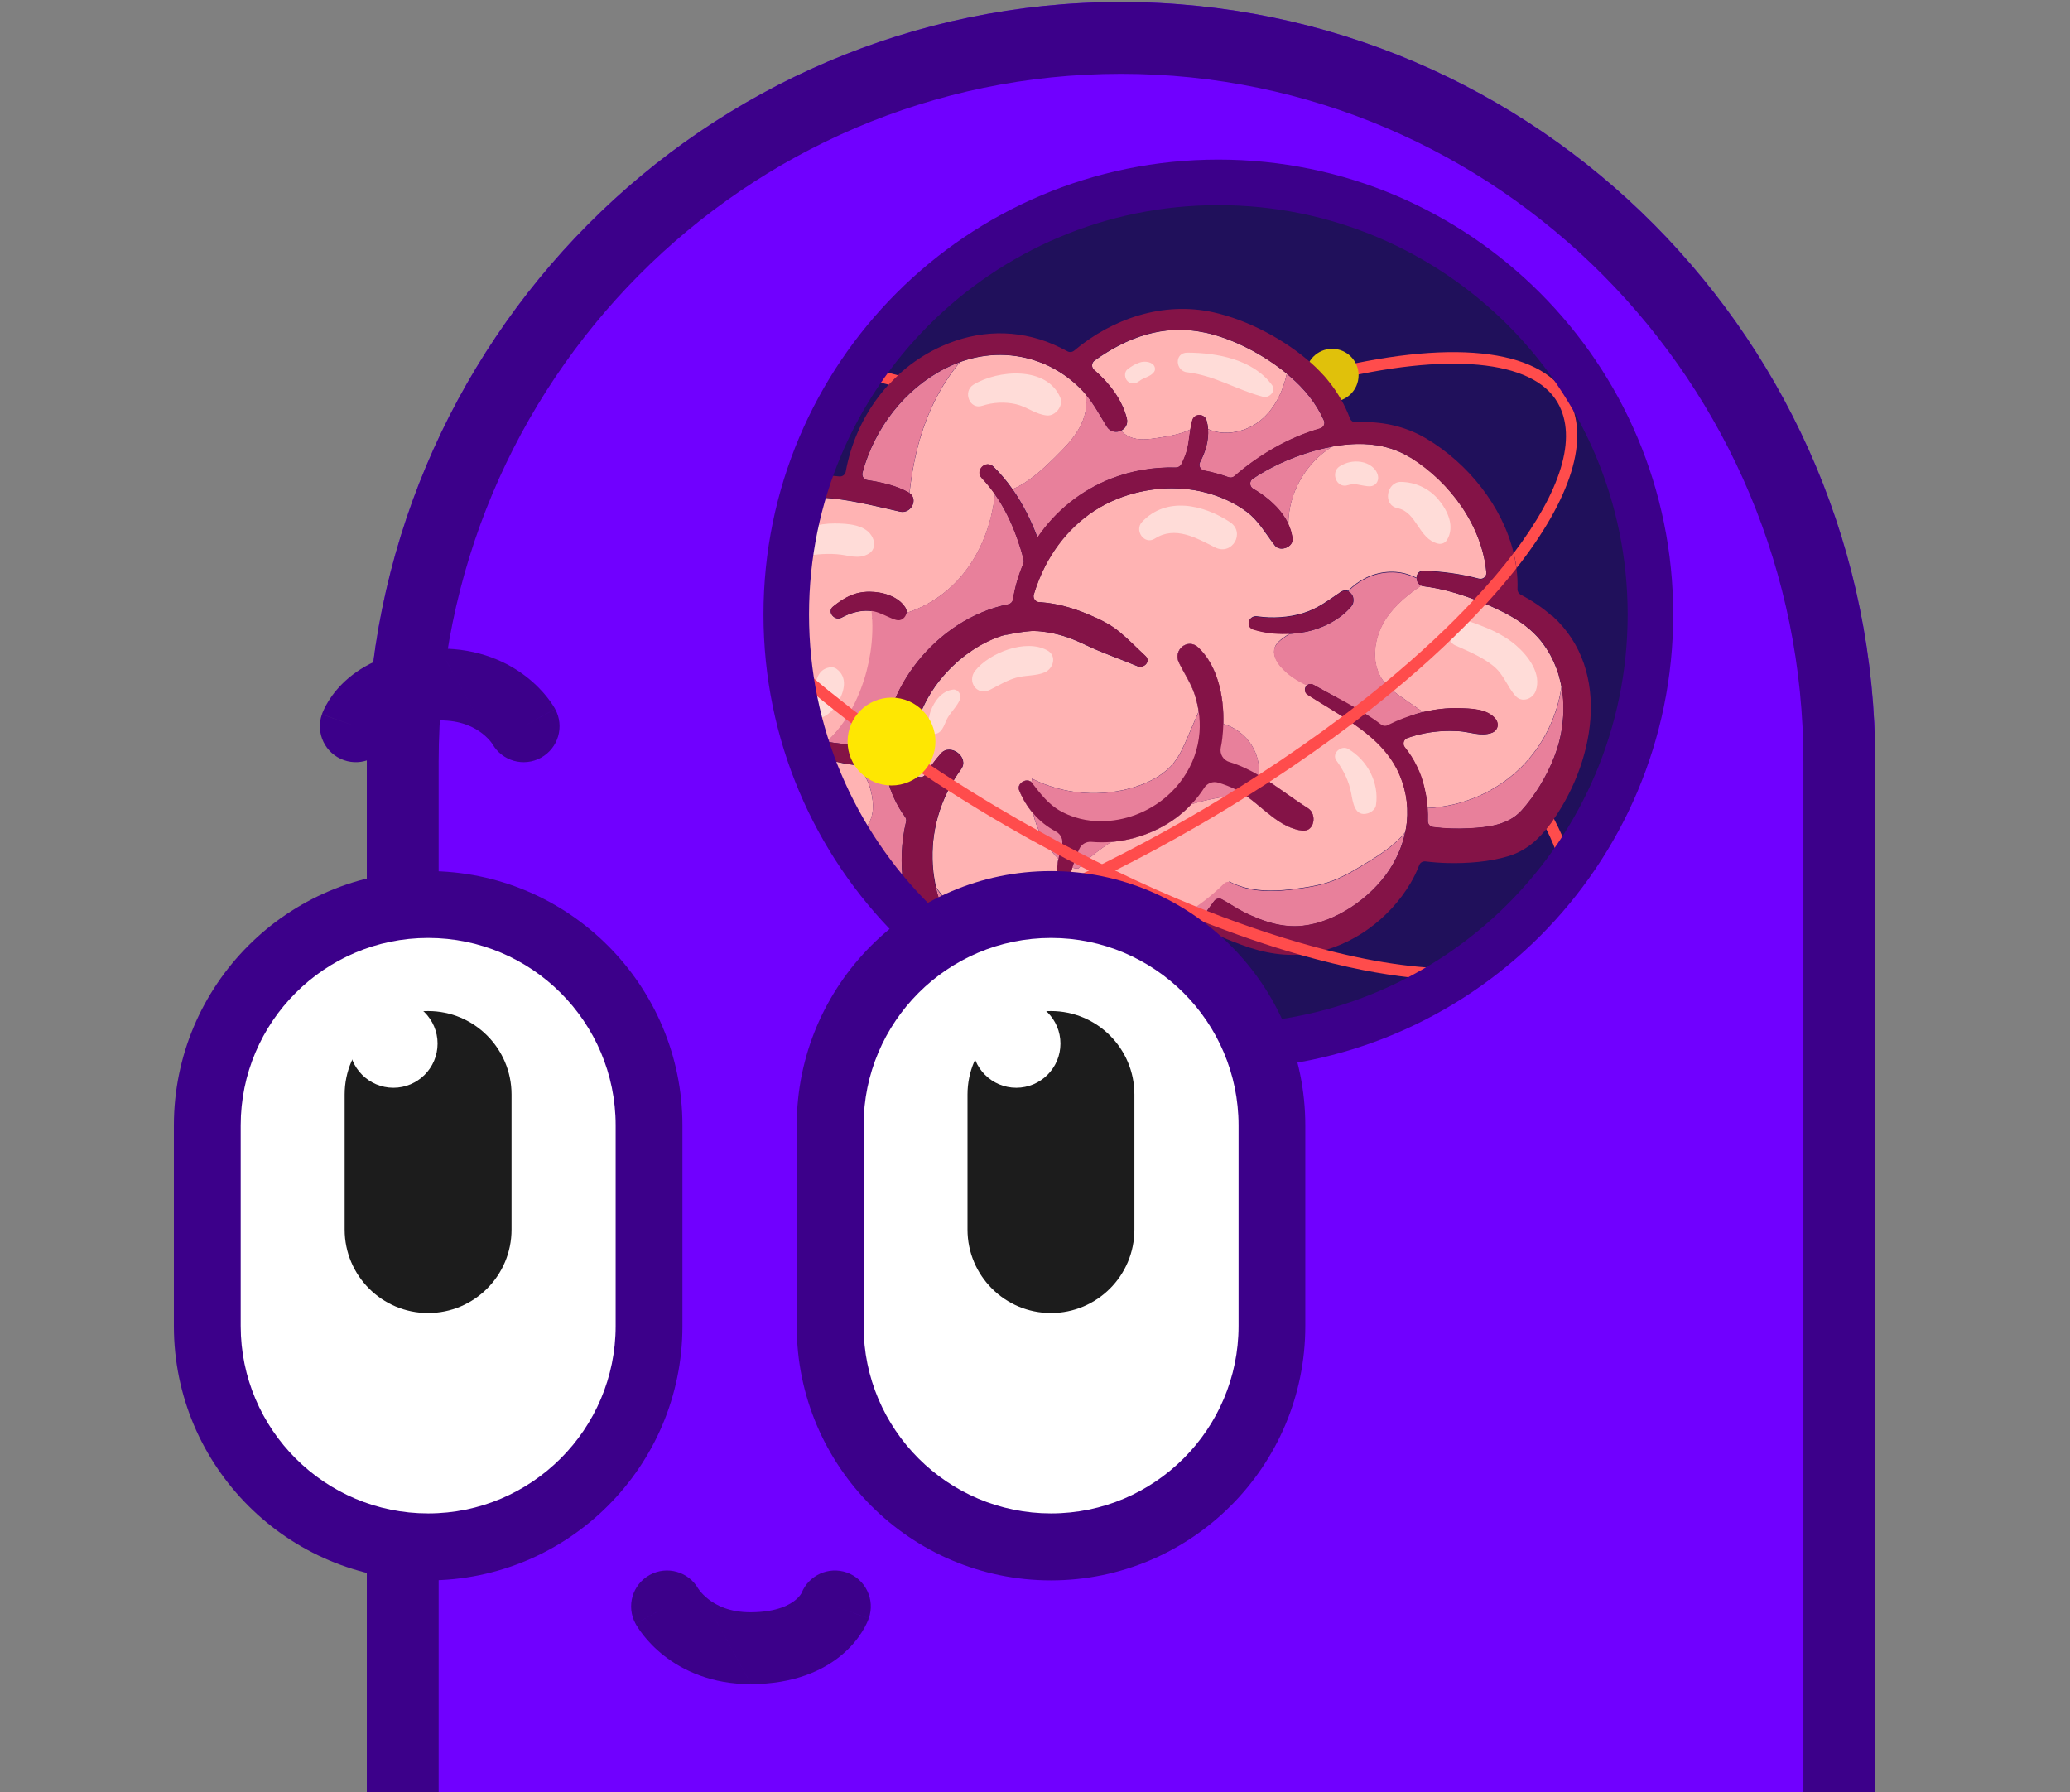 <svg width="350" height="303" viewBox="0 0 350 303" fill="none" xmlns="http://www.w3.org/2000/svg">
<rect x="0" y="0" width="350" height="303" fill="#808080" stroke="none"/>
<path d="M189.538 0.341C119.156 0.341 62.021 57.898 62.021 128.798V352.551H317.069L317.069 128.812C317.069 57.912 259.919 0.341 189.538 0.341Z" fill="#7000FF"/>
<mask id="mask0_2240_4664" style="mask-type:luminance" maskUnits="userSpaceOnUse" x="132" y="30" width="148" height="147">
<path d="M206.001 176.947C246.351 176.947 279.06 144.237 279.06 103.888C279.06 63.538 246.351 30.829 206.001 30.829C165.652 30.829 132.942 63.538 132.942 103.888C132.942 144.237 165.652 176.947 206.001 176.947Z" fill="white"/>
</mask>
<g mask="url(#mask0_2240_4664)">
<path d="M77.106 291.228V115.669C77.106 54.291 126.864 4.532 188.242 4.532C249.62 4.532 299.378 54.291 299.378 115.669V291.228" fill="#20105B"/>
<path d="M77.106 291.228V115.669C77.106 54.291 126.864 4.532 188.242 4.532C249.62 4.532 299.378 54.291 299.378 115.669V291.228" stroke="#3A179D" stroke-width="7.488" stroke-linecap="round" stroke-linejoin="round"/>
<path d="M256.408 96.062C256.295 95.201 256.133 94.365 255.933 93.516C263.796 83.145 266.829 74.034 263.359 68.056C259.178 60.805 244.739 59.482 224.633 64.45C224.196 63.875 223.697 63.339 223.173 62.802C245.001 57.261 260.264 58.808 265.044 67.083C269.05 74.047 265.556 84.418 256.408 96.062Z" fill="#FF4C4C"/>
<path d="M225.245 67.907C227.712 67.907 229.713 65.906 229.713 63.439C229.713 60.971 227.712 58.971 225.245 58.971C222.777 58.971 220.777 60.971 220.777 63.439C220.777 65.906 222.777 67.907 225.245 67.907Z" fill="#E0C10B"/>
<path d="M174.774 106.682H174.749C174.749 106.682 174.674 106.682 174.649 106.682H174.637C174.637 106.682 174.55 106.682 174.512 106.682L175.398 106.707C175.298 106.707 175.186 106.695 175.074 106.695C174.974 106.695 174.874 106.695 174.774 106.695V106.682Z" fill="#FFB3B3"/>
<path d="M183.535 66.621C183.223 66.247 182.874 65.872 182.512 65.523C182.05 65.073 181.563 64.649 181.064 64.237C180.216 63.563 179.305 62.939 178.356 62.415C177.632 62.003 176.871 61.642 176.097 61.342C171.592 59.57 166.799 59.595 162.344 61.205C159.561 64.487 157.489 68.393 156.091 72.487C154.893 76.019 154.182 79.675 153.783 83.382C154.893 84.168 154.519 85.666 153.545 86.277C153.171 86.514 152.709 86.627 152.198 86.514C150.038 86.04 147.555 85.416 144.984 84.93C144.173 84.767 143.349 84.63 142.525 84.505C137.571 83.769 132.541 83.869 129.047 86.802C127.262 89.273 126.913 92.567 127.462 95.575C128.011 98.608 129.371 101.416 130.744 104.162C131.031 104.748 131.468 105.385 131.992 105.659C132.204 105.622 132.404 105.672 132.554 105.784C133.003 106.108 133.153 106.895 132.554 107.319C131.193 108.268 130.17 109.528 129.284 110.901C128.722 111.75 128.223 112.648 127.749 113.547C127.549 113.921 127.349 114.296 127.15 114.67C125.852 117.091 124.679 119.612 124.254 122.345C123.418 127.624 125.115 133.028 128.036 137.409C129.284 139.293 130.744 140.916 132.366 142.326C132.366 142.326 132.366 142.326 132.379 142.326C135.437 144.211 139.655 144.023 143 142.463C144.834 141.615 146.606 140.279 147.28 138.37C147.617 137.421 147.655 136.386 147.555 135.387C147.33 133.203 146.457 131.094 145.084 129.397C142.787 129.209 140.441 128.585 138.394 127.974C137.945 127.837 137.658 127.562 137.521 127.25C137.109 126.326 137.833 124.991 139.131 125.278C139.355 125.328 139.568 125.378 139.792 125.415C145.496 120.186 148.566 112.111 147.517 104.411C148.404 104.449 149.277 104.411 150.151 104.299C149.14 103.85 148.191 103.35 147.006 103.275C145.371 103.151 143.711 103.662 142.276 104.436C141.14 105.048 139.78 103.463 140.841 102.577C142.725 101.054 144.472 100.056 147.006 100.056C149.19 100.056 151.923 100.817 153.109 102.776C153.271 103.051 153.321 103.338 153.283 103.612C156.803 102.514 160.01 100.355 162.431 97.559C165.788 93.678 167.673 88.674 168.247 83.569C168.222 83.532 168.197 83.494 168.16 83.444C167.511 82.533 166.812 81.672 166.038 80.849C164.827 79.563 166.712 77.666 167.985 78.902C169.196 80.075 170.256 81.36 171.205 82.708C173.863 81.61 176.209 79.451 178.306 77.391C179.841 75.869 181.401 74.321 182.462 72.437C183.46 70.69 183.985 68.581 183.548 66.621H183.535ZM203.741 56.237C196.702 54.715 190.474 57.086 185.07 60.968C184.546 61.342 184.509 62.128 185.008 62.553C187.604 64.787 189.713 67.57 190.524 70.715C190.786 71.701 190.262 72.474 189.538 72.824C189.95 73.248 190.424 73.61 190.999 73.86C192.471 74.509 194.181 74.284 195.778 74.034C197.65 73.747 199.597 73.435 201.282 72.599C201.357 72.087 201.457 71.576 201.607 71.076C201.944 69.878 203.678 69.891 204.015 71.076C204.153 71.563 204.24 72.05 204.277 72.549C207.123 73.81 210.755 73.048 213.201 71.014C215.547 69.067 216.932 66.184 217.581 63.176C213.688 59.994 208.621 57.286 203.728 56.225L203.741 56.237ZM149.602 129.559C149.677 130.407 149.764 130.695 149.964 131.481C149.814 130.832 149.689 130.195 149.602 129.559ZM149.514 128.822C149.365 128.997 149.152 129.122 148.89 129.184C149.152 129.122 149.439 129.696 149.602 129.521C149.577 129.297 149.539 129.06 149.527 128.822H149.514Z" fill="#FFB3B3"/>
<path d="M223.235 72.45C217.918 73.96 212.839 76.942 208.745 80.512C208.471 80.749 208.084 80.824 207.735 80.699C207.073 80.462 206.412 80.25 205.775 80.075C205.064 79.875 204.34 79.713 203.616 79.576C202.955 79.451 202.605 78.727 202.917 78.128C203.853 76.356 204.402 74.421 204.265 72.562C207.111 73.822 210.742 73.061 213.188 71.027C215.535 69.08 216.92 66.197 217.569 63.189C217.731 63.327 217.906 63.464 218.056 63.601C220.514 65.685 222.586 68.219 223.859 71.102C224.096 71.651 223.797 72.287 223.223 72.462L223.235 72.45Z" fill="#E8809B"/>
<path d="M201.282 72.599C201.045 74.059 200.97 75.544 200.433 76.98C200.246 77.491 200.021 78.003 199.772 78.49C199.597 78.839 199.235 79.051 198.836 79.051C195.116 78.951 191.36 79.576 187.903 80.923C182.724 82.945 178.418 86.49 175.435 90.895C175.423 90.845 175.41 90.808 175.385 90.758C174.299 87.9 172.939 85.167 171.192 82.695C173.85 81.597 176.196 79.438 178.293 77.379C179.828 75.856 181.388 74.309 182.449 72.424C183.447 70.677 183.972 68.568 183.535 66.609C184.97 68.306 185.956 70.178 187.154 72.125C187.728 73.048 188.764 73.186 189.55 72.811C189.962 73.236 190.436 73.597 191.01 73.847C192.483 74.496 194.193 74.271 195.79 74.022C197.662 73.735 199.609 73.423 201.294 72.587L201.282 72.599Z" fill="#E8809B"/>
<path d="M162.331 61.193C159.548 64.475 157.476 68.381 156.079 72.475C154.881 76.007 154.169 79.663 153.77 83.37C153.707 83.32 153.633 83.27 153.558 83.233C151.486 82.084 149.04 81.548 146.644 81.173C146.057 81.086 145.683 80.499 145.832 79.925C147.842 72.437 152.959 65.748 159.898 62.253C160.696 61.854 161.508 61.505 162.331 61.205V61.193Z" fill="#E8809B"/>
<path d="M173.039 95.313C172.215 97.235 171.629 99.244 171.292 101.329C171.229 101.753 170.905 102.077 170.481 102.165C164.415 103.375 158.961 107.069 155.13 111.887C151.785 116.105 149.539 121.322 149.439 126.676C149.289 126.551 149.102 126.464 148.89 126.414C145.895 125.84 142.812 125.965 139.779 125.378C145.483 120.149 148.341 110.489 147.292 102.801C148.178 102.839 149.576 103.176 150.45 103.063C150.887 103.263 151.548 103.001 152.022 103.151C152.884 103.413 153.158 104.386 153.258 103.6C156.777 102.502 159.985 100.343 162.406 97.547C165.763 93.666 167.648 88.661 168.222 83.557C169.819 85.816 171.03 88.337 171.966 90.957C172.403 92.181 172.814 93.429 173.089 94.714C173.139 94.914 173.101 95.126 173.027 95.313H173.039Z" fill="#E8809B"/>
<path d="M153.196 138.919C152.397 142.339 152.235 145.908 152.734 149.39C152.834 150.064 152.235 150.638 151.561 150.526C144.585 149.228 137.658 146.919 132.379 142.301C135.437 144.186 139.655 143.998 143 142.438C144.834 141.59 146.606 140.254 147.28 138.345C147.617 137.396 147.655 136.36 147.555 135.362C147.33 133.178 146.457 131.069 145.084 129.372C146.394 129.484 147.692 129.446 148.915 129.172C149.177 129.109 149.464 129.684 149.627 129.509C149.627 129.521 149.627 129.534 149.627 129.559C149.701 130.407 149.789 130.694 149.989 131.481C150.001 131.531 150.013 131.593 150.026 131.643C150.6 133.939 151.623 136.173 153.034 138.095C153.208 138.332 153.283 138.632 153.208 138.931L153.196 138.919Z" fill="#E8809B"/>
<path d="M226.729 118.165C226.43 118.04 226.118 117.927 225.806 117.803C228.451 119.225 231.135 120.71 233.506 122.52C233.818 122.757 234.23 122.795 234.592 122.607C234.667 122.57 234.741 122.533 234.829 122.495C232.308 120.748 229.587 119.288 226.742 118.152L226.729 118.165ZM238.461 77.367C235.64 75.607 232.507 74.983 229.338 75.058C229.113 75.058 228.901 75.07 228.676 75.083C228.489 75.083 228.314 75.108 228.127 75.12C228.027 75.12 227.915 75.133 227.815 75.145C227.64 75.158 227.453 75.17 227.278 75.195C227.104 75.208 226.929 75.233 226.767 75.257C226.43 75.307 226.105 75.345 225.781 75.407C225.606 75.432 225.419 75.47 225.232 75.507C220.751 78.24 217.806 83.407 217.843 88.661C217.856 88.699 217.881 88.736 217.893 88.786C217.906 88.811 217.918 88.849 217.943 88.886C217.993 88.986 218.03 89.086 218.068 89.185C218.093 89.26 218.13 89.335 218.155 89.423C218.218 89.597 218.28 89.784 218.317 89.972C218.342 90.059 218.367 90.146 218.38 90.234C218.405 90.309 218.417 90.383 218.43 90.458C218.455 90.533 218.467 90.621 218.48 90.696C218.505 90.808 218.517 90.92 218.53 91.032C218.729 92.48 216.47 93.366 215.572 92.256C213.962 90.221 212.889 88.1 210.754 86.502C209.681 85.704 208.521 85.029 207.31 84.493C206.698 84.218 206.074 83.969 205.438 83.757C205.014 83.607 204.577 83.469 204.152 83.357C202.642 82.933 201.082 82.683 199.51 82.596C198.624 82.546 197.725 82.534 196.827 82.596C194.081 82.746 191.36 83.357 188.839 84.368C183.448 86.54 179.329 90.671 176.746 95.65C175.947 97.198 175.286 98.833 174.786 100.517C174.599 101.142 175.049 101.766 175.685 101.803C175.772 101.803 175.86 101.815 175.96 101.815C178.718 102.015 181.438 102.789 183.997 103.875C185.869 104.661 187.641 105.497 189.214 106.783C190.786 108.068 192.171 109.516 193.657 110.901C194.655 111.837 193.369 113.085 192.321 112.636C189.413 111.4 186.468 110.439 183.622 109.066C182.973 108.754 182.324 108.467 181.651 108.193C181.488 108.13 181.314 108.056 181.151 107.993C181.002 107.931 180.839 107.881 180.69 107.818C180.203 107.644 179.729 107.494 179.229 107.357C179.105 107.332 178.992 107.294 178.88 107.269C178.78 107.244 178.68 107.219 178.58 107.194C178.406 107.144 178.231 107.107 178.056 107.07C177.357 106.92 176.646 106.808 175.935 106.733C175.76 106.72 175.585 106.708 175.41 106.695L174.524 106.67C173.152 106.733 171.23 107.095 170.219 107.307C170.119 107.307 170.007 107.307 169.894 107.344C169.782 107.382 169.67 107.407 169.557 107.444C169.557 107.444 169.545 107.444 169.532 107.444H169.507C169.295 107.519 169.083 107.581 168.871 107.656C168.871 107.656 168.871 107.656 168.858 107.656C168.634 107.731 168.422 107.818 168.197 107.906C167.997 107.981 167.798 108.068 167.598 108.155C167.548 108.18 167.498 108.205 167.448 108.23C167.273 108.305 167.099 108.393 166.924 108.48C166.911 108.48 166.886 108.492 166.874 108.505C166.674 108.605 166.487 108.705 166.287 108.804C166.275 108.804 166.262 108.817 166.238 108.829C166.038 108.929 165.851 109.041 165.651 109.154C165.638 109.166 165.613 109.179 165.601 109.179C165.426 109.279 165.239 109.391 165.064 109.503C165.014 109.528 164.977 109.566 164.927 109.591C164.752 109.703 164.59 109.815 164.415 109.928C164.216 110.065 164.016 110.202 163.829 110.339C163.629 110.477 163.442 110.626 163.242 110.764C163.055 110.914 162.868 111.051 162.681 111.213C162.518 111.35 162.356 111.475 162.194 111.612C162.044 111.75 161.882 111.874 161.732 112.012C161.146 112.536 160.584 113.085 160.06 113.659C156.266 117.765 153.782 123.394 154.419 129.06C154.481 129.571 154.568 130.096 154.681 130.595C154.88 131.481 156.041 131.656 156.515 130.882C157.264 129.659 158.125 128.486 159.086 127.387C160.709 125.528 163.966 128.036 162.518 130.033C160.709 132.504 159.411 135.2 158.612 137.983C158.2 139.406 157.938 140.841 157.788 142.289C157.776 142.439 157.763 142.588 157.751 142.738C157.738 142.888 157.726 143.038 157.726 143.187C157.726 143.287 157.714 143.387 157.714 143.487C157.701 143.687 157.701 143.874 157.689 144.073C157.689 144.523 157.689 144.96 157.689 145.409C157.689 145.609 157.701 145.821 157.714 146.02V146.045C157.726 146.27 157.738 146.507 157.763 146.732C157.776 146.931 157.801 147.131 157.826 147.331C157.826 147.356 157.826 147.393 157.826 147.418C157.851 147.63 157.876 147.83 157.913 148.042C157.938 148.254 157.976 148.454 158.013 148.654C158.05 148.841 158.088 149.028 158.113 149.228C158.113 149.253 158.113 149.29 158.125 149.315C158.175 149.54 158.213 149.752 158.263 149.964C160.322 152.972 163.13 155.468 166.375 157.14C168.347 158.164 170.481 158.887 172.64 159.399C184.671 162.282 198.087 158.463 206.798 149.677C207.06 149.415 207.547 149.452 207.784 149.153C207.822 149.103 207.834 149.066 207.822 149.016C208.982 149.627 210.268 150.051 211.553 150.276C214.461 150.813 217.469 150.513 220.402 150.064C221.774 149.852 223.135 149.615 224.445 149.19C226.767 148.454 228.876 147.181 230.96 145.921C233.369 144.46 235.915 142.825 237.612 140.666C237.737 140.08 237.824 139.493 237.886 138.894C238.186 135.899 237.649 132.841 236.177 129.946C235.578 128.748 234.804 127.662 233.905 126.651C233.219 125.865 232.458 125.128 231.634 124.442C228.426 121.684 224.445 119.562 221.101 117.416C220.439 116.991 220.551 116.205 220.988 115.806C219.291 115.007 217.731 114.021 216.52 112.598C215.759 111.712 215.16 110.489 215.572 109.391C215.821 108.729 216.408 108.243 216.982 107.831C217.344 107.569 217.718 107.319 218.093 107.082C217.918 107.082 217.731 107.095 217.556 107.107C215.609 107.169 213.687 106.92 211.965 106.383C210.53 105.921 211.154 103.987 212.564 104.187C215.098 104.549 217.831 104.399 220.277 103.663C222.785 102.914 224.583 101.491 226.704 100.056C227.091 99.794 227.465 99.744 227.79 99.831C227.84 99.844 227.877 99.856 227.927 99.881C228.788 98.995 229.787 98.259 230.885 97.709C233.169 96.574 235.902 96.312 238.311 97.173C238.723 97.323 239.122 97.497 239.521 97.672C239.509 97.048 239.908 96.449 240.757 96.486C243.777 96.586 246.972 97.01 250.067 97.822C250.729 97.996 251.378 97.46 251.315 96.773C250.591 88.936 245.287 81.573 238.473 77.317L238.461 77.367ZM211.628 125.99C212.577 127.5 213.013 129.322 212.876 131.094C215.734 132.779 218.355 134.876 221.175 136.66C222.698 137.621 222.274 140.704 220.152 140.417C216.445 139.93 213.775 136.723 210.717 134.551C207.622 134.389 204.464 135.063 201.419 135.961C200.745 136.685 200.009 137.359 199.223 137.971C196.04 140.454 191.972 142.002 187.891 142.326C185.869 143.624 183.984 145.097 182.325 146.832C181.975 146.832 181.638 146.782 181.301 146.669C180.939 147.78 180.627 148.903 180.328 150.051C180.153 150.75 178.93 150.85 178.818 150.051C178.593 148.392 178.643 146.757 178.942 145.159C178.917 145.134 178.892 145.109 178.88 145.097C176.771 143.038 175.323 140.354 174.674 137.484C173.726 136.386 172.927 135.088 172.315 133.59C171.854 132.454 173.576 131.406 174.4 132.242C174.425 132.043 174.449 131.83 174.487 131.631C179.878 134.364 186.381 134.851 192.121 132.966C194.568 132.167 196.951 130.882 198.536 128.86C199.522 127.6 200.159 126.114 200.795 124.642C201.419 123.182 202.043 121.734 202.667 120.286C202.53 119.325 202.305 118.377 202.006 117.441C201.369 115.481 200.209 113.834 199.323 111.999C198.299 109.89 200.82 107.793 202.605 109.466C205.887 112.561 206.973 117.803 206.836 122.383C208.795 122.944 210.542 124.255 211.628 125.99ZM264.008 116.08C263.983 115.906 263.945 115.743 263.908 115.569C263.895 115.494 263.883 115.431 263.858 115.369C263.783 115.044 263.708 114.732 263.621 114.42C263.608 114.358 263.596 114.283 263.571 114.221C263.558 114.158 263.546 114.108 263.521 114.059C263.496 113.959 263.458 113.859 263.433 113.771C263.396 113.634 263.346 113.497 263.296 113.372C263.234 113.172 263.159 112.985 263.084 112.798C262.997 112.573 262.909 112.361 262.809 112.137C262.722 111.937 262.635 111.737 262.535 111.538C262.51 111.5 262.497 111.463 262.472 111.413C262.385 111.226 262.285 111.038 262.185 110.851L262.173 110.826C262.073 110.639 261.961 110.452 261.848 110.252C261.836 110.227 261.824 110.202 261.799 110.177C261.686 109.977 261.561 109.79 261.437 109.603C261.299 109.403 261.162 109.191 261.025 109.004C259.639 107.057 257.842 105.597 255.833 104.399C254.934 103.862 253.998 103.375 253.025 102.926C252.376 102.627 251.715 102.327 251.041 102.053C247.746 100.667 244.176 99.531 240.707 99.12C240.545 99.107 240.395 99.057 240.27 98.995C238.024 100.517 235.927 102.227 234.417 104.449C232.283 107.594 231.609 112.062 233.868 115.119C234.766 116.342 236.039 117.229 237.3 118.09C238.411 118.863 239.509 119.625 240.632 120.398C242.592 119.924 244.626 119.687 246.635 119.737C248.694 119.799 251.403 119.812 252.813 121.522C253.524 122.383 253.262 123.543 252.176 123.918C250.379 124.554 248.47 123.731 246.635 123.618C244.738 123.506 242.791 123.606 240.919 123.968C239.908 124.168 238.91 124.43 237.936 124.767C237.287 124.991 237.063 125.79 237.487 126.327C238.286 127.313 238.985 128.386 239.546 129.584C239.634 129.759 239.709 129.946 239.796 130.121C239.858 130.27 239.933 130.433 239.996 130.582C240.07 130.757 240.133 130.919 240.195 131.094C240.245 131.244 240.295 131.381 240.345 131.531C240.382 131.631 240.407 131.731 240.445 131.83C240.457 131.868 240.47 131.905 240.482 131.943C240.52 132.055 240.557 132.18 240.582 132.292C240.62 132.417 240.657 132.554 240.695 132.679C240.744 132.854 240.794 133.028 240.832 133.216C240.894 133.453 240.944 133.69 240.994 133.94C240.994 133.952 240.994 133.977 241.007 133.989C241.081 134.339 241.144 134.688 241.181 135.025C241.206 135.188 241.231 135.337 241.244 135.5C241.256 135.649 241.281 135.787 241.294 135.936C241.306 136.049 241.319 136.173 241.331 136.286C241.331 136.323 241.331 136.373 241.331 136.411C241.331 136.473 241.331 136.535 241.343 136.598C247.197 136.373 252.95 133.89 257.131 129.771C260.838 126.127 263.271 121.222 264.008 116.093C264.008 116.093 264.008 116.093 264.008 116.08ZM264.332 119.101C264.345 119.587 264.345 120.074 264.332 120.561C264.357 120.074 264.357 119.587 264.332 119.101Z" fill="#FFB3B3"/>
<path d="M220.165 140.429C216.458 139.943 213.787 136.735 210.729 134.564C207.634 134.401 204.477 135.075 201.432 135.974C200.758 136.698 200.021 137.372 199.235 137.983C196.053 140.467 191.984 142.014 187.903 142.339C185.881 143.637 183.997 145.109 182.337 146.844C181.988 146.844 181.651 146.794 181.314 146.682C180.952 147.793 180.64 148.916 180.34 150.064C180.165 150.763 178.942 150.863 178.83 150.064C178.605 148.404 178.655 146.769 178.955 145.172C178.93 145.147 178.905 145.122 178.892 145.109C176.783 143.05 175.336 140.367 174.687 137.496C173.738 136.398 172.939 135.1 172.328 133.603C171.866 132.467 173.588 131.419 174.412 132.255C174.437 132.055 174.462 131.843 174.499 131.643C179.891 134.376 186.393 134.863 192.134 132.979C194.58 132.18 196.964 130.894 198.549 128.873C199.535 127.612 200.171 126.127 200.808 124.654C201.432 123.194 202.056 121.746 202.68 120.299C202.542 119.338 202.318 118.389 202.018 117.453C201.382 115.494 200.221 113.846 199.335 112.012C198.312 109.903 200.833 107.806 202.617 109.478C205.9 112.573 206.985 117.815 206.848 122.395C208.808 122.957 210.555 124.267 211.641 126.002C212.589 127.512 213.026 129.334 212.889 131.107C215.747 132.791 218.367 134.888 221.188 136.673C222.71 137.634 222.286 140.716 220.165 140.429Z" fill="#E8809B"/>
<path d="M240.645 120.386C240.42 120.436 240.208 120.498 239.996 120.548C238.411 120.985 235.553 122.32 233.806 123.206C231.285 121.459 228.514 120.011 226.505 118.401C226.243 118.202 226.118 117.927 225.793 117.802C225.793 117.802 225.793 117.802 225.781 117.802C224.52 117.128 223.26 116.455 222.062 115.781C221.625 115.543 221.226 115.631 220.951 115.893C219.254 115.094 217.694 114.108 216.483 112.685C215.722 111.799 215.123 110.576 215.535 109.478C215.784 108.817 216.371 108.33 216.945 107.918C217.307 107.656 217.681 107.406 218.056 107.169C218.18 107.169 218.305 107.157 218.43 107.144C218.555 107.144 218.68 107.119 218.804 107.107C218.992 107.094 219.179 107.069 219.366 107.044C219.603 107.019 219.828 106.982 220.065 106.945C220.202 106.92 220.352 106.895 220.489 106.87C220.489 106.87 220.489 106.87 220.502 106.87C220.527 106.87 220.564 106.87 220.589 106.857C220.651 106.845 220.714 106.832 220.789 106.82C220.789 106.82 220.789 106.82 220.801 106.82C220.889 106.807 220.976 106.782 221.076 106.757C221.313 106.707 221.562 106.645 221.787 106.583C221.962 106.533 222.149 106.483 222.324 106.42C222.536 106.358 222.736 106.283 222.948 106.208C223.123 106.146 223.297 106.083 223.472 106.009C223.622 105.946 223.759 105.884 223.909 105.821C223.971 105.796 224.046 105.759 224.108 105.734C224.308 105.647 224.508 105.559 224.695 105.447C224.845 105.372 224.995 105.297 225.144 105.21C225.606 104.948 226.055 104.673 226.48 104.361C226.642 104.249 226.804 104.124 226.954 103.999C227.516 103.55 228.04 103.051 228.501 102.502C228.789 102.165 228.888 101.74 228.851 101.341C228.851 101.291 228.851 101.266 228.838 101.216V101.204C228.838 101.179 228.838 101.141 228.826 101.116C228.826 101.091 228.826 101.066 228.813 101.041C228.813 101.016 228.801 100.979 228.789 100.954C228.789 100.942 228.789 100.929 228.776 100.917C228.776 100.892 228.764 100.867 228.751 100.842C228.751 100.817 228.739 100.792 228.726 100.779C228.714 100.742 228.701 100.704 228.676 100.68C228.664 100.642 228.639 100.605 228.614 100.58C228.601 100.555 228.576 100.517 228.551 100.48C228.501 100.417 228.452 100.355 228.402 100.305C228.389 100.28 228.352 100.255 228.327 100.23C228.302 100.205 228.277 100.18 228.252 100.168C228.227 100.143 228.189 100.118 228.165 100.105C228.09 100.055 228.015 100.018 227.94 99.981C228.801 99.094 229.799 98.358 230.898 97.809C233.182 96.673 235.915 96.411 238.323 97.272C238.735 97.422 239.135 97.597 239.534 97.772C239.534 98.271 239.809 98.782 240.32 99.02C238.074 100.542 235.977 102.252 234.467 104.473C232.333 107.619 231.659 112.086 233.918 115.144C234.816 116.367 236.089 117.253 237.35 118.114C238.461 118.888 239.559 119.649 240.682 120.423L240.645 120.386Z" fill="#E8809B"/>
<path d="M264.332 120.573C264.332 120.835 264.307 121.097 264.282 121.372C264.269 121.634 264.232 121.896 264.207 122.171C264.182 122.433 264.145 122.695 264.107 122.957C264.107 122.982 264.107 123.019 264.095 123.044C264.082 123.169 264.057 123.281 264.045 123.394C264.045 123.419 264.045 123.456 264.032 123.481C264.007 123.656 263.97 123.831 263.945 124.005C263.945 124.043 263.932 124.068 263.932 124.105C263.907 124.205 263.882 124.317 263.858 124.417C263.77 124.854 263.658 125.291 263.546 125.715C263.483 125.94 263.421 126.164 263.346 126.377C263.271 126.601 263.209 126.838 263.121 127.063C263.009 127.4 262.884 127.724 262.759 128.061C261.499 131.281 259.564 134.489 257.231 137.06C254.997 139.506 251.627 139.868 248.457 140.042C246.398 140.155 244.326 140.092 242.279 139.83C241.78 139.768 241.406 139.319 241.418 138.819C241.443 138.083 241.418 137.359 241.368 136.623C247.221 136.373 252.975 133.902 257.156 129.784C260.862 126.139 263.296 121.235 264.032 116.105C264.07 116.28 264.095 116.455 264.12 116.617C264.145 116.742 264.157 116.867 264.182 116.991C264.207 117.204 264.244 117.428 264.257 117.653C264.282 117.878 264.307 118.102 264.319 118.327C264.332 118.551 264.344 118.764 264.344 118.988C264.344 119.026 264.344 119.063 264.344 119.101C264.357 119.587 264.357 120.074 264.344 120.561L264.332 120.573Z" fill="#E8809B"/>
<path d="M207.497 149.09C207.697 149.066 207.884 149.09 208.071 149.178C209.157 149.714 210.318 150.139 211.516 150.351C214.424 150.888 217.431 150.588 220.364 150.139C221.737 149.927 223.098 149.69 224.408 149.265C226.729 148.529 228.838 147.256 230.923 145.995C233.331 144.535 235.877 142.9 237.575 140.741C237.537 140.916 237.5 141.091 237.462 141.265C237.4 141.503 237.337 141.752 237.275 141.989C237.213 142.226 237.138 142.463 237.05 142.701C236.901 143.175 236.713 143.637 236.514 144.098C236.414 144.336 236.302 144.573 236.189 144.81C235.802 145.621 235.341 146.42 234.829 147.193C231.721 151.836 225.818 155.967 220.177 156.541C216.745 156.891 213.463 155.767 210.43 154.282C209.719 153.933 208.995 153.496 208.271 153.047C207.709 152.71 207.16 152.373 206.586 152.061C206.149 151.824 205.6 151.948 205.301 152.348C204.365 153.608 203.429 154.869 202.493 156.129C201.369 157.639 200.246 159.137 199.073 160.61C197.875 162.107 196.677 163.617 194.93 164.479C193.357 165.252 191.572 165.639 189.888 166.089C182.574 168.035 175.386 168.21 168.696 164.254C164.415 161.72 161.37 158.139 159.573 154.058C159.261 153.359 158.999 152.66 158.762 151.948C158.55 151.312 158.375 150.675 158.238 150.039C160.297 153.047 163.105 155.543 166.35 157.215C168.322 158.238 170.456 158.962 172.615 159.474C184.546 162.332 198.249 158.001 206.973 149.378C207.123 149.228 207.31 149.128 207.522 149.103L207.497 149.09Z" fill="#E8809B"/>
<path d="M225.244 75.519C220.764 78.253 217.819 83.419 217.856 88.674C217.794 88.511 217.719 88.362 217.632 88.212C217.632 88.199 217.619 88.187 217.607 88.162C217.532 88.025 217.457 87.887 217.382 87.75C217.32 87.638 217.245 87.525 217.17 87.413C217.132 87.351 217.095 87.301 217.057 87.251C216.995 87.151 216.92 87.039 216.845 86.939C216.658 86.677 216.446 86.415 216.234 86.165C216.096 86.003 215.959 85.841 215.809 85.691C215.647 85.516 215.472 85.341 215.285 85.167C214.973 84.867 214.649 84.58 214.324 84.318C214.112 84.143 213.9 83.981 213.688 83.819C213.488 83.682 213.301 83.532 213.101 83.407C212.702 83.132 212.29 82.883 211.878 82.633C211.242 82.259 211.217 81.348 211.828 80.936C214.674 79.051 217.794 77.591 221.101 76.555C222.411 76.144 223.759 75.794 225.12 75.544C225.157 75.544 225.195 75.532 225.244 75.519Z" fill="#E8809B"/>
<path d="M153.27 103.6C153.171 104.386 152.384 105.073 151.523 104.811C151.036 104.673 150.587 104.474 150.15 104.274C149.139 103.825 148.191 103.325 147.005 103.251C145.37 103.126 143.711 103.637 142.275 104.411C141.14 105.023 139.779 103.438 140.84 102.552C142.725 101.029 144.472 100.031 147.005 100.031C149.189 100.031 151.923 100.792 153.108 102.751C153.27 103.026 153.32 103.313 153.283 103.588L153.27 103.6Z" fill="#841347"/>
<path d="M220.165 140.429C216.458 139.943 213.787 136.735 210.729 134.564C210.13 134.139 209.506 133.752 208.857 133.428C207.934 132.979 206.96 132.604 205.95 132.305C205.063 132.043 204.115 132.417 203.616 133.191C202.979 134.177 202.255 135.113 201.432 135.974C200.758 136.698 200.021 137.372 199.235 137.983C196.053 140.467 191.984 142.014 187.903 142.339C186.767 142.426 185.644 142.426 184.533 142.326C183.66 142.251 182.836 142.738 182.487 143.537C182.037 144.56 181.663 145.621 181.326 146.682C180.964 147.793 180.652 148.916 180.353 150.064C180.178 150.763 178.955 150.863 178.843 150.064C178.618 148.404 178.668 146.769 178.967 145.172C179.105 144.435 179.292 143.699 179.529 142.988C179.841 142.039 179.404 141.028 178.518 140.567C177.083 139.805 175.785 138.794 174.687 137.496C173.738 136.398 172.939 135.1 172.328 133.603C171.866 132.467 173.588 131.419 174.412 132.255C174.437 132.28 174.462 132.317 174.487 132.342C175.922 134.189 177.27 135.999 179.367 137.147C180.165 137.584 180.989 137.933 181.85 138.195C182.961 138.545 184.109 138.744 185.282 138.807C185.557 138.819 185.844 138.832 186.118 138.832C190.15 138.844 194.168 137.309 197.213 134.688C198.299 133.752 199.26 132.692 200.059 131.518C200.858 130.37 201.494 129.122 201.968 127.812C202.418 126.526 202.717 125.178 202.817 123.793C202.904 122.62 202.854 121.447 202.68 120.286C202.542 119.325 202.318 118.377 202.018 117.441C201.382 115.481 200.221 113.834 199.335 111.999C198.312 109.89 200.833 107.794 202.617 109.466C205.9 112.561 206.985 117.803 206.848 122.383C206.823 123.207 206.761 124.018 206.673 124.792C206.611 125.328 206.524 125.865 206.411 126.402C206.199 127.462 206.823 128.511 207.859 128.823H207.872C209.669 129.372 211.316 130.171 212.889 131.094C215.747 132.779 218.367 134.876 221.188 136.66C222.71 137.621 222.286 140.704 220.165 140.417V140.429Z" fill="#841347"/>
<path d="M228.501 102.489C228.04 103.038 227.515 103.525 226.954 103.987C226.804 104.112 226.642 104.224 226.48 104.349C226.055 104.661 225.606 104.935 225.144 105.198C224.994 105.272 224.845 105.36 224.695 105.435C224.495 105.534 224.308 105.634 224.108 105.722C224.046 105.747 223.971 105.784 223.909 105.809C223.759 105.871 223.622 105.934 223.472 105.996C223.297 106.071 223.122 106.134 222.948 106.196C222.748 106.271 222.536 106.333 222.324 106.408C222.149 106.47 221.962 106.52 221.787 106.57C221.55 106.633 221.313 106.695 221.076 106.745C220.988 106.77 220.901 106.795 220.801 106.807C220.801 106.807 220.801 106.807 220.789 106.807C220.726 106.82 220.651 106.832 220.589 106.845C220.564 106.845 220.527 106.857 220.502 106.857C220.502 106.857 220.502 106.857 220.489 106.857C220.352 106.882 220.202 106.92 220.065 106.932C219.84 106.982 219.603 107.007 219.366 107.032C219.179 107.057 218.991 107.082 218.804 107.094C218.679 107.107 218.555 107.119 218.43 107.132C218.305 107.144 218.18 107.157 218.055 107.157C217.881 107.157 217.694 107.169 217.519 107.182C215.572 107.244 213.65 106.995 211.928 106.458C210.492 105.996 211.116 104.062 212.527 104.261C215.06 104.623 217.793 104.474 220.239 103.737C222.748 102.988 224.545 101.566 226.667 100.131C227.054 99.868 227.428 99.819 227.753 99.906C227.802 99.918 227.84 99.931 227.89 99.956C227.965 99.981 228.052 100.031 228.115 100.081C228.152 100.093 228.177 100.131 228.202 100.143C228.227 100.168 228.252 100.18 228.277 100.205C228.302 100.23 228.327 100.255 228.352 100.28C228.414 100.343 228.464 100.405 228.501 100.455C228.526 100.48 228.539 100.517 228.564 100.555C228.589 100.592 228.601 100.63 228.626 100.655C228.639 100.692 228.664 100.73 228.676 100.755C228.689 100.78 228.701 100.804 228.701 100.817C228.701 100.842 228.714 100.867 228.726 100.892C228.726 100.904 228.739 100.917 228.739 100.929C228.751 100.954 228.763 100.992 228.763 101.017C228.763 101.042 228.776 101.067 228.776 101.092C228.776 101.116 228.788 101.154 228.788 101.179V101.191C228.788 101.229 228.801 101.266 228.801 101.316C228.838 101.716 228.738 102.127 228.451 102.477L228.501 102.489Z" fill="#841347"/>
<path d="M175.411 106.695L174.525 106.67C174.612 106.67 174.687 106.67 174.762 106.67H174.787C175.024 106.67 175.236 106.67 175.423 106.695H175.411Z" fill="#B0136E"/>
<path d="M262.423 104.162C260.851 102.751 259.054 101.541 257.132 100.542C256.782 100.355 256.57 100.006 256.582 99.606C256.62 98.421 256.558 97.248 256.408 96.062C256.295 95.201 256.133 94.365 255.934 93.516C254.036 85.579 248.221 78.352 241.194 74.159C237.475 71.95 233.394 71.164 229.263 71.388C228.826 71.413 228.415 71.151 228.252 70.74C227.404 68.468 226.181 66.334 224.633 64.437C224.196 63.863 223.697 63.326 223.173 62.79C222.736 62.328 222.262 61.879 221.788 61.454C217.257 57.423 211.03 54.091 205.089 52.781C196.665 50.933 188.091 53.841 181.614 59.283C181.289 59.545 180.84 59.595 180.466 59.383C179.654 58.946 178.856 58.546 178.069 58.209C171.929 55.589 165.352 55.788 159.274 58.509C150.526 62.403 144.647 70.615 143 79.738C142.913 80.249 142.426 80.611 141.914 80.549C139.718 80.312 137.484 80.175 135.3 80.312C130.12 80.636 125.752 83.195 123.294 87.812C119.05 95.762 121.634 103.949 126.077 110.988C126.289 111.325 126.289 111.725 126.089 112.049C126.052 112.099 126.027 112.161 125.989 112.199C124.292 114.957 122.595 117.753 121.821 120.935C121.696 121.497 121.571 122.071 121.497 122.632V122.682C121.497 122.682 121.484 122.732 121.484 122.757C121.334 123.78 121.247 124.816 121.259 125.852V125.915C121.297 130.07 122.545 134.214 124.554 137.833C130.42 148.366 142.176 153.458 153.708 155.193C154.07 155.243 154.357 155.48 154.482 155.805C154.856 156.716 155.293 157.614 155.767 158.475C156.079 159.062 156.429 159.636 156.803 160.185C157.177 160.759 157.577 161.333 158.014 161.87C161.833 166.762 167.386 170.469 173.427 171.967C180.366 173.676 187.929 172.391 194.531 169.882C198.25 168.472 200.621 166.201 202.793 162.918C203.704 161.571 204.54 160.21 205.326 158.825C205.588 158.388 206.137 158.201 206.599 158.413C207.76 158.925 208.883 159.337 209.832 159.699C213.613 161.134 217.582 161.845 221.613 161.184C228.614 160.023 234.942 155.343 238.511 149.278C239.085 148.317 239.559 147.306 239.971 146.257C240.121 145.833 240.57 145.583 241.02 145.633C242.28 145.783 243.553 145.883 244.801 145.908C248.133 145.983 251.74 145.721 254.948 144.772C258.018 143.861 260.152 141.939 262.024 139.431C269.475 129.509 272.794 113.447 262.461 104.112L262.423 104.162ZM149.452 126.676C149.315 126.551 149.128 126.451 148.903 126.414C145.895 125.84 142.813 125.964 139.793 125.378C139.568 125.34 139.356 125.303 139.131 125.253C137.833 124.954 137.097 126.289 137.509 127.213C137.646 127.537 137.933 127.812 138.395 127.936C140.429 128.548 142.788 129.184 145.084 129.359C146.395 129.459 147.693 129.422 148.916 129.159C149.178 129.11 149.465 129.671 149.614 129.496V129.534C149.677 130.283 149.752 130.582 149.914 131.181C149.926 131.256 149.951 131.356 149.976 131.456C149.989 131.518 150.001 131.568 150.014 131.631C150.588 133.927 151.611 136.161 153.022 138.083C153.209 138.332 153.271 138.632 153.209 138.919C152.398 142.351 152.248 145.908 152.747 149.402C152.847 150.076 152.248 150.65 151.574 150.538C144.585 149.24 137.658 146.931 132.379 142.301H132.367C130.757 140.891 129.297 139.268 128.049 137.384C125.141 133.003 123.443 127.599 124.267 122.32C124.691 119.575 125.865 117.066 127.163 114.645C127.362 114.271 127.562 113.896 127.762 113.509C128.236 112.611 128.735 111.712 129.309 110.876C130.195 109.503 131.219 108.243 132.579 107.294C133.178 106.87 133.028 106.071 132.579 105.747C132.429 105.647 132.23 105.572 132.005 105.634C131.905 105.647 131.78 105.684 131.668 105.759C130.732 106.358 129.921 107.057 129.172 107.831C128.71 108.355 127.849 108.218 127.549 107.581C124.879 102.077 123.443 96.087 126.339 90.284C127.063 88.798 127.986 87.65 129.047 86.764C132.542 83.831 137.559 83.744 142.526 84.468C143.349 84.58 144.173 84.73 144.984 84.892C147.555 85.391 150.039 86.003 152.185 86.477C152.71 86.589 153.159 86.49 153.533 86.24C154.519 85.628 154.881 84.131 153.783 83.344C153.72 83.295 153.646 83.257 153.571 83.207C151.499 82.059 149.04 81.522 146.644 81.16C146.045 81.073 145.671 80.487 145.82 79.9C147.817 72.424 152.947 65.722 159.886 62.228C160.672 61.829 161.496 61.479 162.319 61.18C166.787 59.57 171.58 59.545 176.085 61.317C176.859 61.617 177.62 61.978 178.356 62.39C179.305 62.927 180.216 63.551 181.052 64.225C181.564 64.624 182.038 65.061 182.487 65.498C182.862 65.86 183.199 66.222 183.511 66.596C184.946 68.293 185.944 70.165 187.13 72.112C187.704 73.036 188.74 73.161 189.526 72.786C190.25 72.437 190.762 71.675 190.512 70.677C189.688 67.532 187.592 64.749 184.996 62.515C184.497 62.103 184.534 61.317 185.046 60.943C190.45 57.049 196.677 54.69 203.716 56.2C208.596 57.248 213.663 59.969 217.569 63.151C217.719 63.289 217.894 63.426 218.044 63.563C220.515 65.648 222.574 68.169 223.847 71.064C224.096 71.613 223.784 72.262 223.21 72.412C217.881 73.934 212.814 76.905 208.721 80.474C208.434 80.724 208.059 80.786 207.71 80.661C207.048 80.424 206.387 80.212 205.751 80.037C205.052 79.838 204.328 79.675 203.604 79.526C202.942 79.401 202.593 78.677 202.905 78.09C203.841 76.306 204.39 74.396 204.253 72.524C204.215 72.025 204.128 71.526 203.978 71.039C203.641 69.853 201.919 69.841 201.582 71.039C201.432 71.551 201.333 72.05 201.258 72.562C201.021 74.034 200.946 75.507 200.397 76.955C200.209 77.479 199.985 77.978 199.735 78.477C199.548 78.827 199.186 79.039 198.799 79.039C195.067 78.939 191.336 79.563 187.866 80.911C182.687 82.933 178.369 86.477 175.399 90.883C175.386 90.845 175.374 90.795 175.349 90.758C174.275 87.9 172.903 85.167 171.155 82.696C170.207 81.348 169.146 80.062 167.935 78.889C166.662 77.641 164.765 79.538 165.989 80.836C166.75 81.66 167.474 82.521 168.11 83.432C168.148 83.469 168.173 83.507 168.198 83.544C169.795 85.803 171.006 88.324 171.942 90.945C172.366 92.168 172.79 93.429 173.077 94.701C173.115 94.901 173.09 95.113 173.015 95.301C172.191 97.222 171.605 99.232 171.268 101.316C171.205 101.74 170.881 102.077 170.456 102.165C164.391 103.375 158.937 107.069 155.106 111.887C151.774 116.105 149.515 121.322 149.415 126.676H149.452ZM264.345 120.573C264.333 120.835 264.32 121.097 264.295 121.359C264.283 121.621 264.258 121.896 264.233 122.146C264.195 122.408 264.17 122.67 264.133 122.932C264.133 122.957 264.121 122.982 264.121 123.019C264.108 123.131 264.083 123.256 264.071 123.369C264.058 123.394 264.058 123.419 264.046 123.443C264.021 123.631 263.996 123.793 263.958 123.968C263.958 124.005 263.946 124.03 263.946 124.067C263.921 124.167 263.896 124.28 263.871 124.392C263.796 124.816 263.671 125.266 263.559 125.69L263.359 126.351C263.284 126.589 263.222 126.813 263.135 127.038C263.022 127.375 262.897 127.712 262.773 128.036C261.5 131.256 259.565 134.464 257.244 137.034C255.01 139.481 251.64 139.842 248.47 140.017C246.411 140.13 244.339 140.067 242.305 139.805C241.793 139.743 241.419 139.293 241.431 138.794C241.456 138.07 241.444 137.321 241.394 136.598C241.382 136.523 241.382 136.46 241.369 136.385V136.261C241.357 136.148 241.344 136.024 241.332 135.911C241.319 135.774 241.307 135.624 241.282 135.474C241.269 135.325 241.244 135.162 241.219 135.013C241.169 134.663 241.119 134.314 241.032 133.964C241.032 133.939 241.032 133.927 241.02 133.914C240.97 133.665 240.92 133.44 240.87 133.191C240.832 133.003 240.783 132.841 240.733 132.654C240.708 132.529 240.67 132.392 240.633 132.279C240.608 132.167 240.57 132.042 240.533 131.93C240.52 131.893 240.508 131.855 240.495 131.818C240.471 131.718 240.433 131.618 240.408 131.531C240.358 131.381 240.308 131.231 240.258 131.094C240.196 130.919 240.134 130.757 240.046 130.57C239.996 130.432 239.934 130.27 239.846 130.12C239.772 129.933 239.697 129.758 239.597 129.571C239.035 128.386 238.336 127.312 237.55 126.326C237.126 125.79 237.35 124.991 237.999 124.766C238.973 124.429 239.971 124.155 240.982 123.955C242.854 123.581 244.789 123.493 246.698 123.593C248.533 123.706 250.442 124.529 252.227 123.893C253.3 123.518 253.562 122.345 252.863 121.497C251.466 119.787 248.745 119.774 246.698 119.712C244.689 119.649 242.642 119.899 240.683 120.361C240.458 120.411 240.258 120.473 240.034 120.536C239.934 120.561 239.809 120.598 239.709 120.623C238.199 121.06 236.489 121.671 234.867 122.483C234.792 122.52 234.717 122.557 234.63 122.595C234.28 122.782 233.868 122.745 233.544 122.507C232.683 121.846 231.784 121.234 230.848 120.648C230.249 120.274 229.638 119.912 229.026 119.562C228.04 118.988 227.054 118.451 226.056 117.915C225.993 117.877 225.919 117.84 225.844 117.802H225.831C224.571 117.116 223.31 116.455 222.112 115.768C221.675 115.531 221.263 115.631 221.001 115.88C220.565 116.267 220.452 117.066 221.101 117.478C222.948 118.676 224.983 119.849 226.979 121.135C227.566 121.497 228.153 121.883 228.714 122.295C229.725 122.994 230.711 123.718 231.635 124.517C232.446 125.203 233.207 125.94 233.893 126.726C234.792 127.737 235.553 128.835 236.165 130.021C237.637 132.916 238.162 135.986 237.875 138.969C237.812 139.568 237.725 140.154 237.6 140.729H237.588C237.563 140.916 237.525 141.078 237.488 141.265C237.425 141.502 237.363 141.739 237.288 141.977C237.213 142.214 237.151 142.451 237.063 142.688C236.914 143.15 236.726 143.624 236.527 144.086C236.427 144.323 236.315 144.548 236.202 144.785C235.815 145.608 235.354 146.395 234.842 147.168C231.734 151.811 225.831 155.929 220.19 156.504C216.758 156.866 213.463 155.742 210.443 154.245C209.732 153.895 209.008 153.471 208.272 153.009C207.71 152.672 207.161 152.335 206.587 152.023C206.15 151.786 205.601 151.911 205.301 152.31C204.365 153.571 203.429 154.844 202.493 156.104C201.382 157.614 200.247 159.112 199.061 160.585C197.863 162.082 196.677 163.58 194.918 164.453C193.345 165.227 191.561 165.614 189.876 166.063C182.55 168.01 175.361 168.185 168.684 164.229C166.026 162.656 163.842 160.672 162.145 158.426H162.132C161.733 157.876 161.358 157.34 160.996 156.766C160.447 155.88 159.973 154.969 159.561 154.02C159.249 153.334 158.987 152.635 158.75 151.911C158.538 151.274 158.363 150.638 158.213 149.989C158.163 149.777 158.126 149.565 158.076 149.34C158.076 149.315 158.064 149.278 158.064 149.253C158.026 149.065 157.989 148.878 157.964 148.691C157.926 148.479 157.901 148.279 157.864 148.067C157.839 147.855 157.814 147.655 157.789 147.443C157.777 147.418 157.777 147.393 157.777 147.368C157.752 147.156 157.739 146.969 157.727 146.769C157.702 146.532 157.689 146.307 157.677 146.083V146.045C157.664 145.845 157.652 145.646 157.652 145.434C157.627 144.997 157.627 144.548 157.639 144.111C157.652 143.911 157.652 143.711 157.664 143.512C157.664 143.412 157.677 143.312 157.677 143.212C157.689 143.075 157.702 142.913 157.714 142.775C157.727 142.626 157.739 142.476 157.752 142.326C157.889 140.891 158.163 139.443 158.575 138.02C159.362 135.237 160.684 132.542 162.482 130.058C163.942 128.074 160.672 125.565 159.05 127.425C158.089 128.51 157.227 129.684 156.466 130.919C156.004 131.68 154.831 131.518 154.632 130.632C154.519 130.108 154.419 129.609 154.369 129.085C153.733 123.406 156.217 117.79 160.011 113.684C160.547 113.11 161.096 112.548 161.683 112.037C161.82 111.899 161.982 111.762 162.132 111.637C162.282 111.5 162.457 111.363 162.631 111.238C162.819 111.088 162.993 110.938 163.193 110.801C163.393 110.651 163.58 110.501 163.78 110.377C163.979 110.239 164.166 110.09 164.366 109.965C164.541 109.853 164.703 109.74 164.89 109.628C164.928 109.603 164.978 109.578 165.015 109.553C165.202 109.441 165.377 109.328 165.564 109.229C165.577 109.216 165.589 109.204 165.614 109.191C165.814 109.091 166.001 108.979 166.188 108.879C166.213 108.867 166.226 108.854 166.238 108.854C166.45 108.742 166.625 108.642 166.837 108.555C166.85 108.53 166.862 108.53 166.887 108.517C167.062 108.442 167.237 108.342 167.424 108.268C167.474 108.243 167.524 108.218 167.574 108.205C167.773 108.118 167.96 108.018 168.173 107.943C168.397 107.856 168.609 107.768 168.834 107.693C168.834 107.693 168.847 107.693 168.847 107.681C169.059 107.606 169.271 107.544 169.483 107.469C169.495 107.456 169.508 107.456 169.52 107.456H169.533C169.645 107.419 169.758 107.381 169.87 107.344C169.97 107.319 170.095 107.307 170.194 107.319H170.207C171.218 107.094 173.14 106.745 174.513 106.683C174.55 106.67 174.587 106.67 174.625 106.67H174.775C174.862 106.67 174.974 106.683 175.074 106.683C175.174 106.683 175.286 106.695 175.386 106.695H175.399C175.586 106.708 175.748 106.72 175.935 106.745C176.647 106.807 177.346 106.92 178.057 107.069C178.244 107.107 178.419 107.144 178.594 107.194C178.681 107.207 178.793 107.232 178.893 107.257C179.005 107.282 179.13 107.319 179.243 107.344C179.742 107.481 180.216 107.644 180.703 107.806C180.852 107.868 181.015 107.918 181.164 107.98C181.339 108.043 181.501 108.105 181.676 108.18C182.338 108.455 182.999 108.742 183.636 109.054C186.494 110.427 189.426 111.388 192.347 112.623C193.395 113.072 194.681 111.812 193.682 110.888C192.197 109.516 190.799 108.055 189.239 106.782C187.667 105.497 185.882 104.648 184.022 103.874C181.464 102.789 178.756 102.015 175.985 101.815C175.898 101.815 175.798 101.803 175.711 101.803C175.074 101.753 174.625 101.129 174.812 100.505C175.311 98.832 175.973 97.198 176.759 95.65C179.355 90.67 183.473 86.54 188.865 84.368C191.398 83.344 194.106 82.733 196.865 82.583C197.763 82.533 198.662 82.533 199.535 82.583C201.108 82.671 202.668 82.933 204.166 83.344C204.602 83.457 205.039 83.607 205.463 83.744C206.1 83.956 206.712 84.206 207.323 84.48C208.546 85.029 209.707 85.691 210.78 86.49C212.927 88.087 214 90.209 215.61 92.243C216.496 93.354 218.755 92.468 218.555 91.02C218.543 90.908 218.53 90.783 218.505 90.683C218.493 90.608 218.48 90.533 218.455 90.433C218.443 90.371 218.43 90.296 218.405 90.209C218.393 90.121 218.368 90.034 218.343 89.947C218.306 89.759 218.243 89.572 218.168 89.397C218.143 89.31 218.118 89.223 218.093 89.16C218.056 89.061 218.019 88.948 217.969 88.848C217.956 88.823 217.944 88.786 217.931 88.761C217.919 88.724 217.906 88.699 217.881 88.661V88.636C217.819 88.486 217.744 88.324 217.657 88.174C217.657 88.162 217.644 88.149 217.632 88.137C217.557 88 217.494 87.862 217.407 87.725C217.332 87.625 217.27 87.501 217.195 87.401C217.157 87.338 217.12 87.288 217.083 87.226C217.02 87.126 216.958 87.014 216.87 86.914C216.671 86.639 216.471 86.377 216.259 86.14C216.122 85.965 215.972 85.816 215.835 85.666C215.66 85.491 215.485 85.316 215.298 85.142C214.998 84.842 214.674 84.555 214.337 84.293C214.125 84.118 213.925 83.956 213.7 83.794C213.501 83.656 213.314 83.507 213.114 83.382C212.714 83.107 212.303 82.845 211.891 82.621C211.254 82.246 211.217 81.323 211.841 80.923C214.686 79.026 217.819 77.579 221.114 76.543C222.424 76.131 223.772 75.781 225.145 75.519C225.182 75.519 225.22 75.507 225.257 75.507C225.444 75.469 225.619 75.445 225.806 75.407C226.131 75.357 226.468 75.307 226.792 75.27C226.967 75.245 227.129 75.22 227.316 75.207C227.491 75.183 227.666 75.17 227.853 75.157C227.94 75.145 228.053 75.132 228.153 75.132C228.352 75.12 228.527 75.108 228.714 75.095C228.939 75.083 229.151 75.07 229.376 75.07C232.546 74.995 235.678 75.607 238.486 77.367C245.3 81.622 250.617 88.986 251.328 96.836C251.391 97.522 250.742 98.059 250.08 97.884C246.973 97.06 243.778 96.648 240.758 96.549C239.921 96.524 239.522 97.123 239.534 97.747C239.534 98.246 239.809 98.758 240.308 98.995C240.446 99.057 240.595 99.107 240.745 99.12C243.603 99.457 246.523 100.293 249.307 101.341C249.918 101.566 250.517 101.803 251.104 102.052C251.154 102.077 251.203 102.09 251.253 102.115C251.877 102.377 252.489 102.651 253.076 102.926C254.037 103.375 254.985 103.862 255.884 104.411C257.88 105.609 259.69 107.057 261.075 109.004C261.213 109.204 261.362 109.403 261.475 109.615C261.6 109.803 261.724 109.99 261.837 110.189C261.862 110.214 261.874 110.239 261.887 110.264C261.999 110.464 262.111 110.651 262.211 110.838C262.211 110.851 262.224 110.863 262.224 110.876C262.323 111.063 262.423 111.238 262.511 111.438C262.536 111.475 262.548 111.512 262.573 111.55C262.66 111.762 262.76 111.949 262.835 112.149C262.935 112.374 263.035 112.586 263.11 112.81C263.185 113.01 263.247 113.185 263.334 113.384C263.372 113.522 263.422 113.659 263.459 113.784C263.484 113.884 263.509 113.983 263.546 114.083C263.559 114.133 263.584 114.183 263.596 114.258C263.609 114.308 263.634 114.37 263.646 114.458C263.734 114.77 263.821 115.082 263.883 115.406C263.908 115.469 263.921 115.531 263.933 115.606C263.958 115.781 263.996 115.943 264.021 116.118H264.033V116.143C264.058 116.317 264.096 116.492 264.108 116.667C264.133 116.779 264.145 116.916 264.17 117.041C264.195 117.253 264.22 117.465 264.245 117.69C264.27 117.927 264.283 118.139 264.295 118.364C264.32 118.589 264.32 118.801 264.333 119.025V119.138C264.345 119.637 264.345 120.111 264.333 120.61L264.345 120.573Z" fill="#841347"/>
<path d="M158.325 124.03C159.448 123.756 159.748 122.158 160.272 121.285C160.921 120.186 161.919 119.325 162.356 118.127C162.606 117.428 161.932 116.505 161.183 116.579C159.273 116.779 157.975 118.514 157.351 120.236C157.027 121.11 156.341 124.529 158.337 124.03H158.325Z" fill="#FFDCD8"/>
<path d="M167.361 116.629C168.846 115.893 170.219 115.019 171.829 114.57C173.439 114.121 175.111 114.308 176.609 113.684C178.106 113.06 178.755 110.901 177.096 109.965C173.476 107.931 167.286 110.352 164.877 113.409C163.467 115.207 165.177 117.715 167.361 116.629Z" fill="#FFDCD8"/>
<path d="M167.711 153.034C170.307 159.249 179.604 160.535 185.358 158.625C186.394 158.276 187.167 157.365 187.167 156.242C187.167 155.767 187.08 155.405 186.83 154.994C186.419 154.307 185.545 153.683 184.696 153.77C182.026 154.045 179.48 154.07 176.859 153.446C174.388 152.859 172.303 151.399 169.807 150.925C168.697 150.713 167.162 151.711 167.711 153.022V153.034Z" fill="#FFDCD8"/>
<path d="M225.98 128.598C227.191 130.258 228.09 132.08 228.464 134.102C228.751 135.624 229.038 138.145 231.26 137.509C231.871 137.334 232.57 136.773 232.657 136.111C233.219 132.33 231.21 128.523 227.952 126.614C226.779 125.927 225.082 127.375 225.968 128.598H225.98Z" fill="#FFDCD8"/>
<path d="M246.124 109.141C248.283 110.102 250.592 111.063 252.451 112.548C254.311 114.033 254.798 116.055 256.27 117.678C257.369 118.888 259.203 118.139 259.677 116.779C260.688 113.909 258.417 110.913 256.345 109.116C253.912 107.007 250.929 105.909 247.921 104.873C245.45 104.024 243.69 108.068 246.124 109.141Z" fill="#FFDCD8"/>
<path d="M227.915 82.022C228.427 81.847 229.001 81.847 229.463 81.909C230.236 82.022 231.035 82.246 231.647 82.222C232.595 82.172 233.169 81.373 232.994 80.462C232.732 79.139 231.41 78.29 230.124 78.091C228.839 77.891 227.653 78.153 226.555 78.814C224.895 79.813 225.968 82.671 227.915 82.022Z" fill="#FFDCD8"/>
<path d="M236.289 85.916C239.597 86.565 239.821 91.12 243.141 91.906C243.728 92.044 244.339 91.806 244.664 91.282C246.049 88.974 244.751 86.265 243.191 84.431C241.631 82.596 239.347 81.51 236.888 81.473C234.43 81.436 233.743 85.404 236.289 85.903V85.916Z" fill="#FFDCD8"/>
<path d="M195.267 91.057C198.711 88.848 202.281 90.957 205.463 92.555C208.321 93.99 210.642 90.046 207.972 88.274C203.479 85.304 197.201 83.869 193.095 88.249C191.747 89.684 193.495 92.193 195.267 91.057Z" fill="#FFDCD8"/>
<path d="M131.48 133.565C131.555 135.649 133.464 138.045 134.962 139.393C136.784 141.04 138.993 142.164 141.489 141.565C143.024 141.19 143.561 138.632 141.963 137.933C140.366 137.234 138.831 136.647 137.495 135.512C136.16 134.376 134.987 132.754 133.34 132.155C132.453 131.83 131.455 132.679 131.48 133.565Z" fill="#FFDCD8"/>
<path d="M136.934 121.234C138.919 122.108 140.741 120.373 141.689 118.738C142.75 116.904 143.399 114.545 141.452 113.085C140.878 112.648 140.054 112.798 139.468 113.085C137.983 113.809 138.057 115.643 137.321 116.891C136.997 117.44 136.61 117.99 136.323 118.564C135.911 119.362 135.948 120.798 136.934 121.234Z" fill="#FFDCD8"/>
<path d="M135.286 94.252C137.233 93.741 139.442 93.553 141.452 93.691C143.461 93.828 145.133 94.664 146.893 93.603C147.854 93.029 148.004 91.944 147.579 90.983C146.556 88.649 143.286 88.499 141.065 88.499C138.344 88.499 136.073 89.26 133.701 90.508C131.617 91.607 133.065 94.826 135.274 94.252H135.286Z" fill="#FFDCD8"/>
<path d="M166.075 68.605C167.897 68.006 169.894 67.906 171.766 68.331C173.638 68.755 175.073 70.053 177.02 70.24C178.43 70.365 179.853 68.605 179.292 67.257C177.045 61.841 168.708 62.503 164.577 65.049C162.768 66.172 163.916 69.317 166.075 68.605Z" fill="#FFDCD8"/>
<path d="M192.633 64.424C193.382 63.8 194.555 63.726 195.154 62.84C195.404 62.478 195.291 61.953 195.004 61.666C194.455 61.092 193.382 61.042 192.683 61.292C191.909 61.554 191.273 61.941 190.636 62.44C190.037 62.914 190.15 63.938 190.636 64.424C191.21 64.999 192.034 64.911 192.621 64.424H192.633Z" fill="#FFDCD8"/>
<path d="M200.745 62.939C205.388 63.489 209.145 65.922 213.563 67.083C214.611 67.357 215.809 66.097 215.085 65.111C211.903 60.768 205.812 59.632 200.745 59.62C198.549 59.62 198.674 62.702 200.745 62.952V62.939Z" fill="#FFDCD8"/>
<path d="M265.044 157.964C262.099 163.069 255.41 165.677 245.725 165.677C241.232 165.677 236.103 165.115 230.399 163.992C227.005 163.318 223.498 162.457 219.866 161.434C214.412 159.874 208.709 157.914 202.88 155.605H202.868C202.106 155.306 201.345 154.994 200.584 154.669C200.497 154.644 200.397 154.607 200.297 154.557C195.704 152.673 191.037 150.576 186.344 148.267C185.608 147.905 184.859 147.543 184.135 147.169C183.673 146.944 183.199 146.72 182.75 146.47C182.375 146.283 182.001 146.096 181.614 145.883C180.765 145.459 179.929 145.022 179.093 144.573C178.644 144.336 178.182 144.111 177.745 143.849C175.349 142.576 172.953 141.241 170.569 139.868C167.037 137.834 163.617 135.749 160.31 133.64C158.975 132.792 157.664 131.943 156.366 131.069C155.717 130.657 155.081 130.221 154.457 129.796C152.76 128.636 151.087 127.488 149.452 126.327C147.256 124.767 145.147 123.194 143.088 121.634C143.063 121.597 143.025 121.572 143 121.559C141.665 120.524 140.354 119.5 139.081 118.452C135.724 115.756 132.567 113.035 129.659 110.352C126.963 107.856 124.467 105.398 122.183 102.951C108.754 88.562 102.851 75.395 107.644 67.108C112.648 58.459 128.748 57.124 151.849 63.452C151.299 63.963 150.775 64.487 150.276 65.037C128.96 59.37 113.697 60.506 109.328 68.082C105.26 75.108 110.14 86.428 121.297 99.058C122.782 100.73 124.38 102.427 126.077 104.149C127.163 105.26 128.323 106.396 129.521 107.507C129.971 107.931 130.433 108.368 130.894 108.792C133.727 111.413 136.773 114.046 140.03 116.705C141.328 117.74 142.651 118.789 144.011 119.85C144.061 119.887 144.111 119.924 144.186 119.974C145.97 121.335 147.793 122.695 149.677 124.055C151.175 125.141 152.697 126.227 154.257 127.288C155.306 128.012 156.379 128.748 157.465 129.459C158.713 130.296 159.973 131.119 161.259 131.93C164.578 134.065 168.011 136.149 171.542 138.183C172.928 138.994 174.313 139.768 175.698 140.517C176.996 141.241 178.294 141.952 179.592 142.651C180.503 143.125 181.402 143.599 182.288 144.049C182.949 144.398 183.611 144.735 184.272 145.06C184.959 145.422 185.645 145.771 186.331 146.096C187.068 146.47 187.817 146.832 188.54 147.169C193.158 149.415 197.751 151.45 202.256 153.272C202.344 153.309 202.443 153.347 202.531 153.371C203.055 153.584 203.554 153.783 204.066 153.995C211.08 156.754 217.869 158.963 224.284 160.61C226.505 161.184 228.664 161.671 230.774 162.095C247.684 165.44 259.553 163.593 263.347 157.003C265.581 153.134 264.894 147.032 261.45 140.155C261.637 139.943 261.799 139.731 261.974 139.506C262.249 139.157 262.511 138.795 262.748 138.42C266.866 146.258 267.69 153.371 265.032 157.989L265.044 157.964Z" fill="#FF4C4C"/>
<path d="M150.738 132.792C154.839 132.792 158.163 129.467 158.163 125.366C158.163 121.265 154.839 117.94 150.738 117.94C146.637 117.94 143.312 121.265 143.312 125.366C143.312 129.467 146.637 132.792 150.738 132.792Z" fill="#FEE702"/>
<path d="M256.408 96.062C254.848 98.046 253.126 100.068 251.241 102.115C246.836 106.92 241.581 111.874 235.591 116.829C234.193 117.989 232.745 119.15 231.273 120.311C231.123 120.423 230.961 120.548 230.811 120.673C230.674 120.773 230.524 120.897 230.387 121.01C229.825 121.434 229.276 121.871 228.702 122.308C224.309 125.627 219.616 128.935 214.624 132.192C213.376 133.003 212.103 133.814 210.805 134.626C207.997 136.41 205.102 138.145 202.131 139.855C197.614 142.463 193.071 144.909 188.565 147.168C187.829 147.543 187.08 147.905 186.356 148.266C181.614 150.575 176.909 152.709 172.279 154.594C170.17 155.48 168.098 156.291 166.039 157.053C164.728 157.564 163.443 158.026 162.157 158.463H162.145C160.335 159.099 158.575 159.686 156.803 160.247C151.761 161.82 146.906 163.093 142.289 164.004C136.585 165.14 131.456 165.689 126.963 165.689C117.278 165.689 110.589 163.08 107.644 157.976C103.538 150.875 108.979 137.059 121.484 122.682V122.732C121.484 122.732 121.472 122.782 121.472 122.807L121.247 125.902V125.964C110.651 138.794 105.871 151.025 109.328 156.99C113.135 163.567 125.004 165.427 141.902 162.082C146.32 161.196 150.95 160.01 155.755 158.525C157.477 157.976 159.237 157.414 160.997 156.803C161.97 156.466 162.944 156.129 163.917 155.767C166.026 155.006 168.123 154.195 170.269 153.321H170.282C173.09 152.185 175.935 150.975 178.793 149.664C179.43 149.39 180.054 149.103 180.69 148.791C181.839 148.266 182.974 147.73 184.135 147.168C184.871 146.819 185.608 146.469 186.344 146.095C191.261 143.661 196.216 141.015 201.145 138.17C203.08 137.059 205.002 135.911 206.874 134.763C207.573 134.339 208.247 133.902 208.933 133.477H208.946C210.231 132.666 211.517 131.867 212.765 131.044C212.802 131.019 212.839 130.994 212.877 130.969C217.832 127.749 222.537 124.467 226.942 121.147C227.504 120.723 228.04 120.298 228.589 119.886C228.714 119.774 228.852 119.674 228.976 119.574C229.089 119.487 229.213 119.387 229.326 119.3C230.986 118.014 232.596 116.729 234.156 115.431C239.922 110.676 245.013 105.921 249.282 101.328C251.778 98.67 253.999 96.049 255.921 93.516C256.133 94.364 256.283 95.201 256.395 96.062H256.408Z" fill="#FF4C4C"/>
</g>
<path d="M206.001 176.947C246.351 176.947 279.06 144.237 279.06 103.888C279.06 63.538 246.351 30.829 206.001 30.829C165.652 30.829 132.942 63.538 132.942 103.888C132.942 144.237 165.652 176.947 206.001 176.947Z" stroke="#3C008A" stroke-width="7.7" stroke-miterlimit="10"/>
<path fill-rule="evenodd" clip-rule="evenodd" d="M74.166 128.798C74.166 64.521 125.948 12.486 189.538 12.486C253.128 12.486 304.924 64.535 304.924 128.812V340.406H74.166V128.798ZM62.021 128.798C62.021 57.898 119.156 0.341 189.538 0.341C259.919 0.341 317.069 57.912 317.069 128.812V352.551H62.021V128.798Z" fill="#3C008A"/>
<path d="M72.386 259.085C91.627 259.085 107.292 243.436 107.292 224.195V190.268C107.292 171.027 91.643 155.362 72.386 155.362C53.13 155.362 37.497 171.011 37.497 190.268V224.195C37.497 243.436 53.146 259.085 72.386 259.085Z" fill="white"/>
<path fill-rule="evenodd" clip-rule="evenodd" d="M72.385 267.182C96.093 267.182 115.388 247.913 115.388 224.196V190.268C115.388 166.558 96.116 147.266 72.385 147.266C48.652 147.266 29.399 166.545 29.399 190.268V224.196C29.399 247.908 48.673 267.182 72.385 267.182ZM107.291 224.196C107.291 243.436 91.626 259.085 72.385 259.085C53.145 259.085 37.496 243.436 37.496 224.196V190.268C37.496 171.012 53.129 155.363 72.385 155.363C91.642 155.363 107.291 171.028 107.291 190.268V224.196Z" fill="#3C008A"/>
<path d="M72.381 158.57C54.904 158.57 40.698 172.792 40.698 190.252V224.18C40.698 241.656 54.92 255.862 72.397 255.862C89.874 255.862 104.096 241.64 104.096 224.18V190.252C104.096 172.776 89.874 158.57 72.397 158.57M72.397 152.156C93.433 152.156 110.509 169.216 110.509 190.252V224.18C110.509 245.232 93.449 262.276 72.397 262.276C51.361 262.276 34.301 245.216 34.301 224.18V190.252C34.301 169.2 51.361 152.156 72.397 152.156Z" fill="#3C008A"/>
<path d="M58.274 185.04C58.274 177.248 64.591 170.931 72.383 170.931C80.176 170.931 86.493 177.248 86.493 185.04V207.872C86.493 215.665 80.176 221.982 72.383 221.982C64.591 221.982 58.274 215.665 58.274 207.872V185.04Z" fill="#1C1C1C"/>
<path d="M59.041 176.431C59.041 172.31 62.392 168.959 66.513 168.959C70.634 168.959 73.985 172.31 73.985 176.431C73.985 180.551 70.634 183.902 66.513 183.902C62.392 183.902 59.041 180.551 59.041 176.431Z" fill="white"/>
<path d="M177.708 259.085C196.949 259.085 212.614 243.436 212.614 224.195V190.268C212.614 171.027 196.965 155.362 177.708 155.362C158.452 155.362 142.819 171.011 142.819 190.268V224.195C142.819 243.436 158.468 259.085 177.708 259.085Z" fill="white"/>
<path fill-rule="evenodd" clip-rule="evenodd" d="M177.7 267.182C201.408 267.182 220.703 247.913 220.703 224.196V190.268C220.703 166.558 201.431 147.266 177.7 147.266C153.967 147.266 134.714 166.545 134.714 190.268V224.196C134.714 247.908 153.988 267.182 177.7 267.182ZM212.606 224.196C212.606 243.436 196.941 259.085 177.7 259.085C158.46 259.085 142.811 243.436 142.811 224.196V190.268C142.811 171.012 158.444 155.363 177.7 155.363C196.957 155.363 212.606 171.028 212.606 190.268V224.196Z" fill="#3C008A"/>
<path d="M177.704 158.57C160.227 158.57 146.021 172.792 146.021 190.252V224.18C146.021 241.656 160.243 255.862 177.72 255.862C195.197 255.862 209.419 241.64 209.419 224.18V190.252C209.419 172.776 195.197 158.57 177.72 158.57M177.72 152.156C198.756 152.156 215.832 169.216 215.832 190.252V224.18C215.832 245.232 198.772 262.276 177.72 262.276C156.684 262.276 139.624 245.216 139.624 224.18V190.252C139.624 169.2 156.684 152.156 177.72 152.156Z" fill="#3C008A"/>
<path d="M163.589 185.04C163.589 177.248 169.906 170.931 177.698 170.931C185.491 170.931 191.808 177.248 191.808 185.04V207.872C191.808 215.665 185.491 221.982 177.698 221.982C169.906 221.982 163.589 215.665 163.589 207.872V185.04Z" fill="#1C1C1C"/>
<path d="M164.36 176.431C164.36 172.31 167.711 168.959 171.832 168.959C175.953 168.959 179.304 172.31 179.304 176.431C179.304 180.551 175.953 183.902 171.832 183.902C167.711 183.902 164.36 180.551 164.36 176.431Z" fill="white"/>
<path fill-rule="evenodd" clip-rule="evenodd" d="M83.271 125.802C84.91 128.664 88.546 129.699 91.452 128.109C94.395 126.5 95.476 122.81 93.866 119.868L88.539 122.781C93.866 119.868 93.865 119.865 93.863 119.862L93.86 119.856L93.853 119.843L93.838 119.815L93.802 119.752C93.776 119.707 93.746 119.654 93.71 119.595C93.64 119.477 93.55 119.332 93.441 119.164C93.223 118.829 92.924 118.4 92.537 117.909C91.765 116.932 90.624 115.686 89.053 114.456C85.849 111.945 81 109.622 74.326 109.649M83.271 125.802C83.268 125.799 83.265 125.794 83.262 125.789C83.227 125.736 83.142 125.61 83.004 125.435C82.726 125.082 82.252 124.556 81.563 124.016C80.249 122.986 78.004 121.779 74.373 121.794L74.37 121.794C69.82 121.811 67.683 123.139 66.776 123.906C66.273 124.331 65.994 124.715 65.865 124.919C65.832 124.972 65.809 125.013 65.795 125.038C64.594 128.044 61.225 129.594 58.144 128.51C54.979 127.398 53.316 123.932 54.428 120.768L60.157 122.781C54.428 120.768 54.43 120.764 54.431 120.759L54.434 120.751L54.441 120.733L54.454 120.696L54.485 120.612C54.508 120.553 54.534 120.486 54.563 120.413C54.623 120.266 54.699 120.092 54.792 119.894C54.978 119.499 55.236 119.006 55.586 118.45C56.287 117.337 57.357 115.964 58.936 114.629C62.194 111.877 67.151 109.676 74.323 109.649" fill="#3C008A"/>
<path fill-rule="evenodd" clip-rule="evenodd" d="M118.053 268.562C116.413 265.701 112.777 264.666 109.871 266.255C106.928 267.865 105.848 271.555 107.457 274.497L112.785 271.583C107.457 274.497 107.458 274.5 107.46 274.503L107.463 274.509L107.47 274.522L107.486 274.549L107.521 274.612C107.547 274.658 107.578 274.71 107.613 274.77C107.684 274.888 107.773 275.033 107.882 275.201C108.1 275.536 108.399 275.965 108.787 276.455C109.558 277.433 110.7 278.679 112.27 279.909C115.475 282.42 120.323 284.743 126.997 284.716M118.053 268.562C118.055 268.566 118.058 268.571 118.061 268.576C118.096 268.629 118.181 268.755 118.319 268.929C118.597 269.282 119.071 269.809 119.76 270.349C121.074 271.378 123.32 272.586 126.95 272.571L126.953 272.571C131.503 272.554 133.641 271.225 134.547 270.459C135.05 270.034 135.329 269.65 135.458 269.446C135.492 269.392 135.515 269.352 135.528 269.326C136.729 266.321 140.098 264.771 143.18 265.854C146.344 266.966 148.007 270.433 146.895 273.597L141.166 271.583C146.895 273.597 146.893 273.601 146.892 273.605L146.889 273.614L146.883 273.632L146.869 273.669L146.838 273.753C146.816 273.812 146.79 273.878 146.76 273.952C146.7 274.099 146.625 274.273 146.532 274.471C146.346 274.866 146.087 275.359 145.737 275.915C145.037 277.028 143.966 278.401 142.387 279.735C139.13 282.488 134.173 284.689 127 284.716" fill="#3C008A"/>
</svg>

